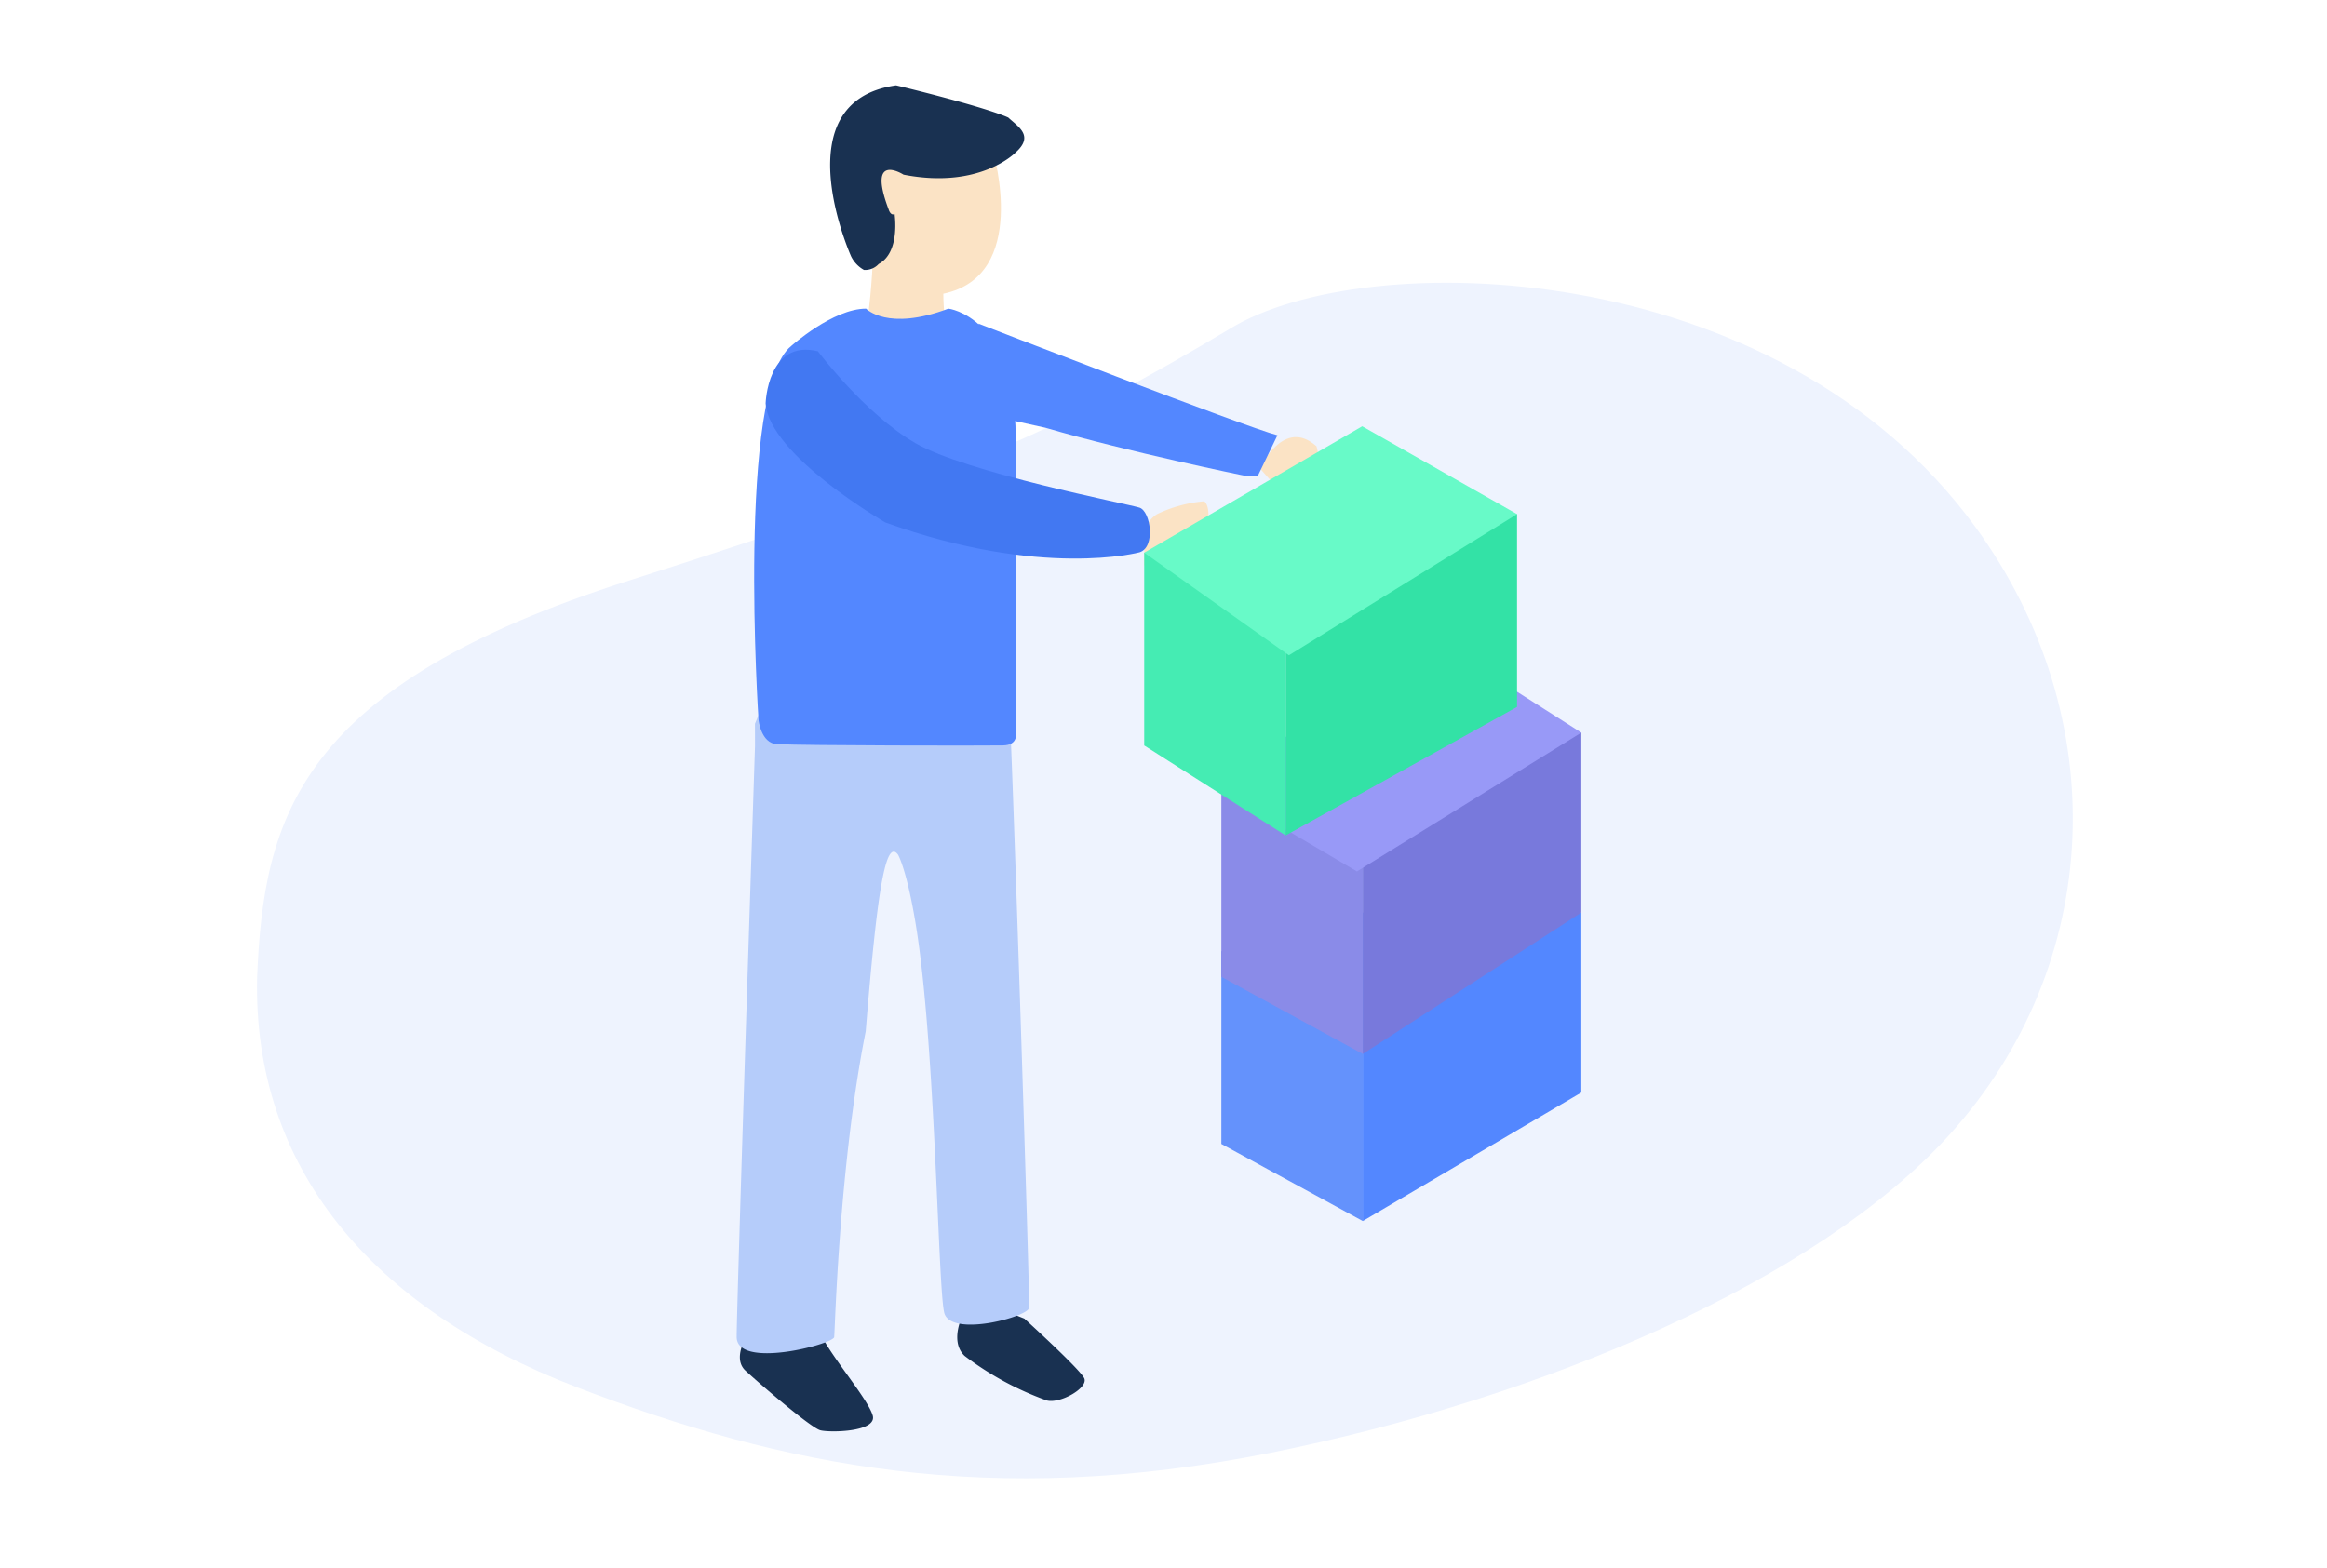 <svg id="icon" xmlns="http://www.w3.org/2000/svg" width="181" height="122" viewBox="0 0 181 122">
  <defs>
    <style>
      .cls-1 {
        fill: #eef3fe;
      }

      .cls-1, .cls-10, .cls-11, .cls-12, .cls-13, .cls-2, .cls-3, .cls-4, .cls-5, .cls-6, .cls-7, .cls-8, .cls-9 {
        fill-rule: evenodd;
      }

      .cls-2 {
        fill: #fbe3c5;
      }

      .cls-3 {
        fill: #193151;
      }

      .cls-4 {
        fill: #b5ccfa;
      }

      .cls-5 {
        fill: #5387ff;
      }

      .cls-6 {
        fill: #4278f2;
      }

      .cls-7 {
        fill: #6492fc;
      }

      .cls-8 {
        fill: #7879dc;
      }

      .cls-9 {
        fill: #8a8be8;
      }

      .cls-10 {
        fill: #9899f7;
      }

      .cls-11 {
        fill: #33e2a6;
      }

      .cls-12 {
        fill: #45ecb3;
      }

      .cls-13 {
        fill: #68fac8;
      }
    </style>
  </defs>
  <path class="cls-1" d="M20,76.019c0.518-12.348,3.106-22.638,28.987-30.87S82.739,33.287,95.68,25.569c10.426-6.394,42.473-5.832,57.974,15.435,10.784,14.8,10.007,34.037-2.07,47.334-10.26,11.3-31.5,20.432-52.8,24.7-21.692,4.344-37.893,1.057-53.939-5.117S19.655,90.768,20,76.019Z"/>
  <g id="Illustrator">
    <path class="cls-2" d="M77.258,11.853s2.847,9.6-3.884,11c0,0,0,2.787.582,3.475l-6.587-.579s1.236-8,0-11.584l-1.745-2.316,3.49-1.158,4.072-.58,2.909,1.159Z"/>
    <path class="cls-2" d="M98,36.438s1.832-4.031,4.405-1.711l0.6,2.706-2.735,1.575Z"/>
    <path class="cls-3" d="M68.344,20.54A1.42,1.42,0,0,1,67.2,21a2.443,2.443,0,0,1-.992-1.038S60.777,7.894,69.7,6.64c0,0,6.032,1.437,8.444,2.387,0.1,0.04.194,0.08,0.282,0.12,0.775,0.724,2.024,1.414.582,2.706,0,0-2.763,2.9-8.725,1.737,0,0-2.889-1.852-1.159,2.714,0,0,.147.514,0.46,0.345C69.578,16.65,70.053,19.626,68.344,20.54Z"/>
    <path class="cls-2" d="M93.663,42.185l-2.792.908L89.01,44V41.73A2.1,2.1,0,0,1,90,40a10.564,10.564,0,0,1,3.663-1S94.419,39.388,93.663,42.185Z"/>
    <path class="cls-3" d="M58.572,103.169s-1.842,2.317-.582,3.476,5.09,4.44,5.817,4.633,4.46,0.145,4.072-1.159-3.2-4.536-4.072-6.37a3.193,3.193,0,0,0-2.909-1.738Z"/>
    <path class="cls-3" d="M75.023,102.011s-1.272,2.244,0,3.475a23.929,23.929,0,0,0,6.4,3.475c1.054,0.272,3.272-1,2.908-1.737s-4.654-4.634-4.654-4.634l-2.908-1.158Z"/>
    <path class="cls-4" d="M58.727,58.033S57.3,101.472,57.3,104.014s7.485,0.571,7.584.02c0.06-.331.359-13.267,2.453-23.792C68.22,69.388,68.877,65.17,69.853,66.5c0,0,.659,1.1,1.362,5.329,1.592,9.567,1.737,29.077,2.263,30.412,0.7,1.782,6.489.19,6.569-.487s-1.355-44.414-1.5-45.8a40.027,40.027,0,0,0-1.5-5.4L63.648,53.6l-3.991.438L58.723,56.31Z"/>
    <path class="cls-5" d="M76.095,25.175s20.941,8.109,23.268,8.688L97.848,37h-1.1s-8.974-1.834-15.419-3.717l-5.235-1.158,0.582-1.159V26.912Z"/>
    <path class="cls-5" d="M61.552,26.912s3.241-2.9,5.817-2.9c0,0,1.648,1.786,6.4,0,0,0,5.218.585,5.232,9.984,0.015,9.94,0,23,0,23s0.26,0.979-1,1c-1.7.028-15.357,0.013-17.552-.1C59.188,57.852,59,56,59,56S57.292,30.268,61.552,26.912Z"/>
    <path class="cls-6" d="M59.552,31.387s0.145-5.02,4.072-4.054c0,0,3.587,4.817,7.562,7.134s16.578,4.74,17.451,5.029,1.26,3.089,0,3.475c0,0-7.611,2.069-19.778-2.324C68.859,40.647,59.843,35.441,59.552,31.387Z"/>
  </g>
  <g id="Box">
    <g id="Group_1_copy" data-name="Group 1 copy">
      <path class="cls-5" d="M106,81V95l17-10V71H106V81Z"/>
      <path class="cls-7" d="M95,89l11,6V76L95,74V89Z"/>
    </g>
    <g id="Group_1_copy_2" data-name="Group 1 copy 2">
      <path class="cls-8" d="M106,66V82l17-11V57l-17-1V66Z"/>
      <path class="cls-9" d="M95,76l11,6V61H95V76Z"/>
      <path class="cls-10" d="M94,61l11.548,6.8L123,57l-11-7Z"/>
    </g>
    <g>
      <path class="cls-11" d="M100,50V65l18-10V40H100V50Z"/>
      <path class="cls-12" d="M89,58l11,7V45L89,43V58Z"/>
      <path class="cls-13" d="M89,43l11.255,7.982L118,40l-12.044-6.836Z"/>
    </g>
  </g>
</svg>
